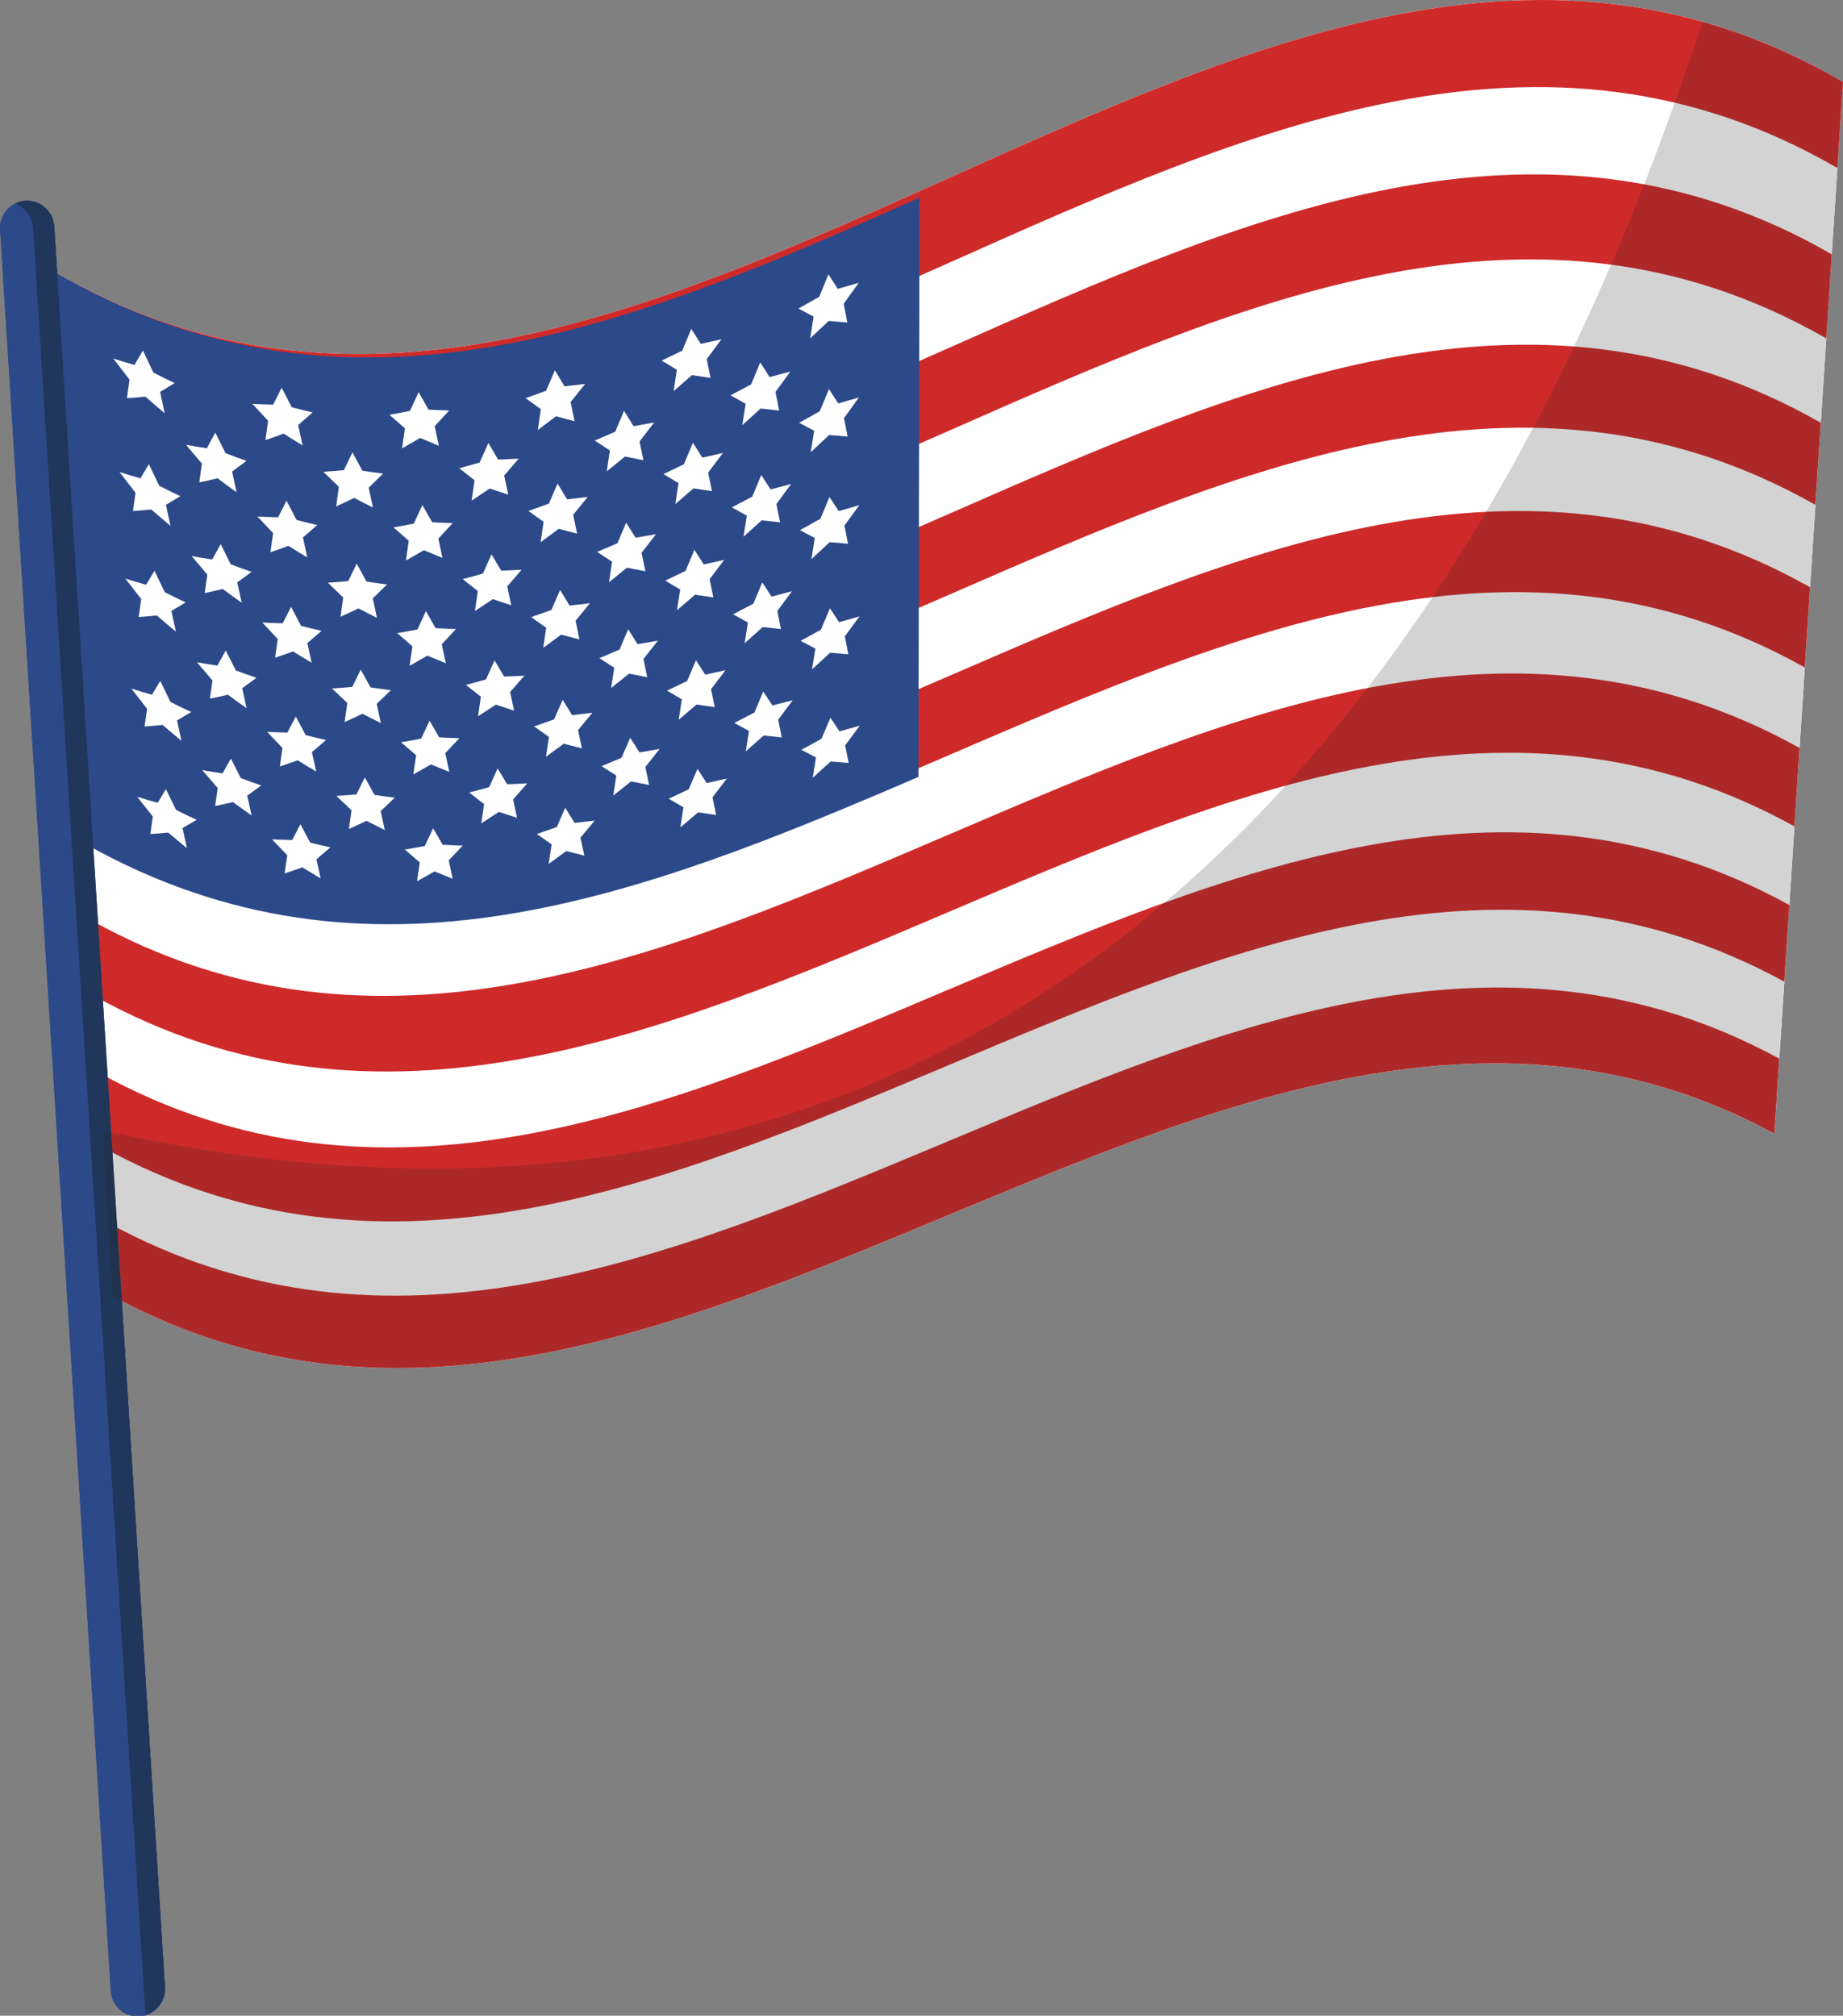 <svg xmlns="http://www.w3.org/2000/svg" width="238.188" height="260.538" viewBox="0 0 238.188 260.538">
  <rect x="0" y="0" width="238.188" height="260.538" fill="#808080" stroke="none"/>
  <g id="Grupo_11787" data-name="Grupo 11787" transform="translate(-1005.404 -1510.137)">
    <g id="Grupo_11764" data-name="Grupo 11764" transform="translate(1005.404 1510.137)">
      <g id="Grupo_11762" data-name="Grupo 11762" transform="translate(6.809)">
        <g id="Grupo_11750" data-name="Grupo 11750">
          <path id="Trazado_15197" data-name="Trazado 15197" d="M1244.345,1520.725c-76.552-44.708-154.029,69.481-231.38,24.444l7.749,132.5c71.781,38.923,143.667-59.441,214.761-21.007Z" transform="translate(-1012.965 -1510.137)" fill="#fff"/>
          <g id="Grupo_11749" data-name="Grupo 11749">
            <path id="Trazado_15198" data-name="Trazado 15198" d="M1244.345,1520.725c-76.552-44.708-154.029,69.481-231.38,24.444l.634,10.837c76.895,44.521,153.914-68.328,230.02-24.152Z" transform="translate(-1012.965 -1510.137)" fill="#cf2a2a"/>
            <g id="Grupo_11743" data-name="Grupo 11743" transform="translate(1.27 22.542)">
              <path id="Trazado_15199" data-name="Trazado 15199" d="M1243.031,1545.5c-75.657-43.647-152.218,67.868-228.656,23.862l.619,10.586c75.993,43.507,152.107-66.714,227.328-23.582Z" transform="translate(-1014.375 -1535.169)" fill="#cf2a2a"/>
            </g>
            <g id="Grupo_11744" data-name="Grupo 11744" transform="translate(2.51 44.552)">
              <path id="Trazado_15200" data-name="Trazado 15200" d="M1241.748,1569.7c-74.785-42.622-150.45,66.311-226,23.3l.6,10.344c75.112,42.527,150.34-65.158,224.7-23.031Z" transform="translate(-1015.752 -1559.61)" fill="#cf2a2a"/>
            </g>
            <g id="Grupo_11745" data-name="Grupo 11745" transform="translate(3.721 66.05)">
              <path id="Trazado_15201" data-name="Trazado 15201" d="M1240.494,1593.335c-73.93-41.633-148.722,64.807-223.4,22.761l.592,10.109c74.25,41.581,148.614-63.654,222.129-22.5Z" transform="translate(-1017.097 -1583.483)" fill="#cf2a2a"/>
            </g>
            <g id="Grupo_11746" data-name="Grupo 11746" transform="translate(4.905 87.053)">
              <path id="Trazado_15202" data-name="Trazado 15202" d="M1239.269,1616.43c-73.1-40.678-147.033,63.354-220.857,22.238l.578,9.883c73.409,40.666,146.928-62.2,219.617-21.985Z" transform="translate(-1018.412 -1606.807)" fill="#cf2a2a"/>
            </g>
            <g id="Grupo_11747" data-name="Grupo 11747" transform="translate(6.063 107.579)">
              <path id="Trazado_15203" data-name="Trazado 15203" d="M1238.073,1639c-72.281-39.755-145.382,61.949-218.375,21.732l.566,9.664c72.586,39.781,145.279-60.8,217.161-21.488Z" transform="translate(-1019.698 -1629.599)" fill="#cf2a2a"/>
            </g>
            <g id="Grupo_11748" data-name="Grupo 11748" transform="translate(7.196 127.642)">
              <path id="Trazado_15204" data-name="Trazado 15204" d="M1236.9,1661.07c-71.484-38.865-143.768,60.589-215.946,21.244l.552,9.452c71.782,38.923,143.667-59.441,214.762-21.007Z" transform="translate(-1020.956 -1651.879)" fill="#cf2a2a"/>
            </g>
          </g>
        </g>
        <path id="Trazado_15205" data-name="Trazado 15205" d="M1124.991,1538.5c-37.227,16.672-73.841,31.72-112.026,9.487q2.226,38.075,4.334,74.122c36.629,20.509,71.809,6.633,107.555-8.728Q1124.92,1576.959,1124.991,1538.5Z" transform="translate(-1012.965 -1512.959)" fill="#2c4a8a"/>
        <g id="Grupo_11761" data-name="Grupo 11761" transform="translate(7.835 35.456)">
          <g id="Grupo_11755" data-name="Grupo 11755">
            <g id="Grupo_11751" data-name="Grupo 11751">
              <path id="Trazado_15206" data-name="Trazado 15206" d="M1025.493,1560.446q.674,1.432,1.348,2.849,1.375.712,2.748,1.364-.94.584-1.879,1.138.3,1.383.6,2.762-1.25-1.052-2.5-2.151-1.19.124-2.382.2.163-1.2.329-2.394-1.042-1.348-2.087-2.729,1.366.446,2.727.829Q1024.943,1561.387,1025.493,1560.446Z" transform="translate(-1021.665 -1550.598)" fill="#fff"/>
              <path id="Trazado_15207" data-name="Trazado 15207" d="M1045.41,1565.793q.652,1.266,1.3,2.521,1.352.359,2.7.671-.932.827-1.866,1.628.284,1.318.566,2.631-1.224-.74-2.45-1.52-1.175.439-2.35.838.173-1.25.346-2.5-1.014-1.079-2.031-2.187,1.34.074,2.678.1Q1044.859,1566.888,1045.41,1565.793Z" transform="translate(-1023.651 -1551.13)" fill="#fff"/>
              <path id="Trazado_15208" data-name="Trazado 15208" d="M1065.067,1566.415q.635,1.136,1.271,2.264,1.339.076,2.676.114-.935,1.025-1.869,2.029.269,1.27.538,2.536-1.209-.493-2.419-1.016-1.17.694-2.34,1.357.182-1.3.366-2.6-1-.864-1.994-1.752,1.329-.228,2.656-.5Q1064.508,1567.638,1065.067,1566.415Z" transform="translate(-1025.607 -1551.192)" fill="#fff"/>
              <path id="Trazado_15209" data-name="Trazado 15209" d="M1084.619,1563.285q.624,1.04,1.247,2.074,1.336-.142,2.671-.312-.943,1.179-1.886,2.343l.513,2.472q-1.2-.3-2.4-.63-1.174.894-2.346,1.765.193-1.341.389-2.685-.985-.7-1.971-1.421,1.326-.465,2.652-.96Q1084.051,1564.611,1084.619,1563.285Z" transform="translate(-1027.551 -1550.88)" fill="#fff"/>
              <path id="Trazado_15210" data-name="Trazado 15210" d="M1104.191,1557.34q.616.977,1.229,1.947,1.339-.3,2.678-.611-.957,1.291-1.91,2.57.244,1.22.489,2.436-1.2-.173-2.4-.36-1.183,1.04-2.366,2.064.208-1.376.416-2.757-.979-.586-1.96-1.183,1.332-.64,2.664-1.3Q1103.611,1558.745,1104.191,1557.34Z" transform="translate(-1029.494 -1550.289)" fill="#fff"/>
              <path id="Trazado_15211" data-name="Trazado 15211" d="M1123.869,1549.51q.606.942,1.214,1.88,1.347-.386,2.7-.783-.972,1.358-1.943,2.709.235,1.214.468,2.426-1.2-.1-2.407-.206-1.2,1.132-2.394,2.253l.443-2.812q-.977-.519-1.954-1.043,1.343-.751,2.685-1.515Q1123.272,1550.968,1123.869,1549.51Z" transform="translate(-1031.446 -1549.51)" fill="#fff"/>
            </g>
            <g id="Grupo_11752" data-name="Grupo 11752" transform="translate(0.801 14.839)">
              <path id="Trazado_15212" data-name="Trazado 15212" d="M1026.352,1576.748q.67,1.41,1.336,2.805,1.366.7,2.726,1.342-.932.576-1.864,1.121.3,1.36.593,2.717-1.24-1.035-2.483-2.117-1.181.123-2.363.2.164-1.175.327-2.355-1.032-1.327-2.069-2.686,1.355.438,2.705.816Q1025.8,1577.675,1026.352,1576.748Z" transform="translate(-1022.554 -1567.058)" fill="#fff"/>
              <path id="Trazado_15213" data-name="Trazado 15213" d="M1046.11,1582.011q.647,1.247,1.292,2.482,1.341.353,2.68.659-.927.814-1.852,1.6.281,1.3.561,2.59-1.214-.729-2.43-1.5-1.166.431-2.331.824.171-1.231.344-2.463-1.006-1.063-2.014-2.152,1.329.073,2.657.1Q1045.563,1583.088,1046.11,1582.011Z" transform="translate(-1024.524 -1567.582)" fill="#fff"/>
              <path id="Trazado_15214" data-name="Trazado 15214" d="M1065.609,1582.623q.631,1.12,1.26,2.23,1.329.074,2.656.112-.928,1.009-1.855,2,.267,1.25.533,2.5-1.2-.485-2.4-1-1.16.682-2.322,1.334.182-1.278.364-2.559-.987-.852-1.977-1.725,1.318-.224,2.635-.487Q1065.056,1583.827,1065.609,1582.623Z" transform="translate(-1026.465 -1567.643)" fill="#fff"/>
              <path id="Trazado_15215" data-name="Trazado 15215" d="M1085.007,1579.544q.62,1.024,1.236,2.042,1.325-.14,2.65-.308-.936,1.162-1.87,2.306.254,1.217.508,2.432-1.193-.3-2.385-.62-1.165.881-2.329,1.736.195-1.319.387-2.643-.977-.69-1.955-1.4,1.316-.458,2.631-.945Q1084.443,1580.849,1085.007,1579.544Z" transform="translate(-1028.393 -1567.337)" fill="#fff"/>
              <path id="Trazado_15216" data-name="Trazado 15216" d="M1104.425,1573.694q.609.96,1.219,1.916,1.329-.293,2.657-.6-.948,1.27-1.9,2.53.243,1.2.485,2.4-1.191-.17-2.383-.355-1.174,1.024-2.347,2.031.207-1.355.412-2.713-.971-.578-1.943-1.165,1.321-.63,2.642-1.28Q1103.849,1575.077,1104.425,1573.694Z" transform="translate(-1030.321 -1566.755)" fill="#fff"/>
              <path id="Trazado_15217" data-name="Trazado 15217" d="M1123.946,1565.988q.6.927,1.2,1.851,1.336-.382,2.673-.771-.965,1.336-1.927,2.665.232,1.2.464,2.387-1.194-.1-2.388-.2-1.187,1.113-2.374,2.217.219-1.382.439-2.767-.968-.511-1.938-1.027,1.33-.74,2.663-1.49Q1123.354,1567.423,1123.946,1565.988Z" transform="translate(-1032.257 -1565.988)" fill="#fff"/>
            </g>
            <g id="Grupo_11753" data-name="Grupo 11753" transform="translate(9.401 11.392)">
              <path id="Trazado_15218" data-name="Trazado 15218" d="M1035.888,1572.237q.661,1.333,1.318,2.654,1.356.521,2.711.991-.932.705-1.863,1.383.29,1.337.579,2.67-1.23-.881-2.464-1.8-1.175.286-2.353.529.168-1.212.336-2.429-1.023-1.2-2.048-2.424,1.345.249,2.688.443Q1035.341,1573.25,1035.888,1572.237Z" transform="translate(-1032.104 -1563.162)" fill="#fff"/>
              <path id="Trazado_15219" data-name="Trazado 15219" d="M1055.571,1575.076q.64,1.187,1.28,2.364,1.339.208,2.676.373-.929.924-1.858,1.824.274,1.282.548,2.558-1.21-.6-2.422-1.242-1.166.569-2.332,1.1l.354-2.531q-1-.959-2-1.942,1.328-.084,2.653-.213Q1055.018,1576.228,1055.571,1575.076Z" transform="translate(-1034.065 -1563.445)" fill="#fff"/>
              <path id="Trazado_15220" data-name="Trazado 15220" d="M1075.077,1573.717q.627,1.077,1.253,2.143,1.33-.041,2.661-.114-.935,1.1-1.869,2.178.262,1.241.522,2.479-1.2-.386-2.4-.8-1.166.8-2.332,1.562.188-1.31.376-2.623-.986-.771-1.973-1.562,1.321-.351,2.641-.738Q1074.516,1574.984,1075.077,1573.717Z" transform="translate(-1036.005 -1563.31)" fill="#fff"/>
              <path id="Trazado_15221" data-name="Trazado 15221" d="M1094.546,1569.1q.616,1,1.232,1.986,1.33-.226,2.662-.474-.945,1.23-1.889,2.448.25,1.216.5,2.43-1.2-.23-2.392-.476-1.174.966-2.345,1.912.2-1.349.4-2.7-.977-.634-1.956-1.281,1.322-.555,2.646-1.136Z" transform="translate(-1037.939 -1562.851)" fill="#fff"/>
              <path id="Trazado_15222" data-name="Trazado 15222" d="M1114.081,1562.16q.608.947,1.217,1.89,1.336-.347,2.675-.708-.96,1.32-1.918,2.629.238,1.205.476,2.407-1.2-.128-2.395-.266-1.185,1.083-2.368,2.154.213-1.38.428-2.764-.974-.543-1.948-1.093,1.331-.7,2.662-1.411Q1113.494,1563.582,1114.081,1562.16Z" transform="translate(-1039.877 -1562.16)" fill="#fff"/>
            </g>
            <g id="Grupo_11754" data-name="Grupo 11754" transform="translate(10.117 25.943)">
              <path id="Trazado_15223" data-name="Trazado 15223" d="M1036.654,1588.237q.655,1.311,1.308,2.612,1.345.513,2.688.975-.924.694-1.849,1.363.288,1.316.574,2.628-1.22-.867-2.443-1.776-1.167.281-2.335.521.166-1.193.334-2.391-1.014-1.178-2.031-2.386,1.334.246,2.666.437Q1036.111,1589.233,1036.654,1588.237Z" transform="translate(-1032.9 -1579.306)" fill="#fff"/>
              <path id="Trazado_15224" data-name="Trazado 15224" d="M1056.182,1591.031q.635,1.17,1.269,2.328,1.329.2,2.655.367-.923.909-1.844,1.8.272,1.262.543,2.519-1.2-.594-2.4-1.223-1.158.559-2.315,1.083.177-1.244.353-2.492-.992-.943-1.986-1.911,1.317-.082,2.632-.209Q1055.633,1592.166,1056.182,1591.031Z" transform="translate(-1034.845 -1579.583)" fill="#fff"/>
              <path id="Trazado_15225" data-name="Trazado 15225" d="M1075.535,1589.7q.621,1.059,1.243,2.11,1.32-.04,2.64-.113-.927,1.082-1.853,2.144.258,1.222.517,2.441-1.19-.381-2.38-.789-1.158.782-2.313,1.536.186-1.29.374-2.582-.978-.759-1.957-1.537,1.31-.346,2.62-.726Q1074.979,1590.942,1075.535,1589.7Z" transform="translate(-1036.77 -1579.451)" fill="#fff"/>
              <path id="Trazado_15226" data-name="Trazado 15226" d="M1094.852,1585.155q.612.981,1.222,1.955,1.321-.223,2.642-.467-.939,1.212-1.875,2.409l.494,2.392q-1.186-.226-2.374-.469-1.163.951-2.326,1.882.2-1.328.4-2.658-.97-.624-1.941-1.261,1.313-.546,2.625-1.118Q1094.284,1586.492,1094.852,1585.155Z" transform="translate(-1038.689 -1578.999)" fill="#fff"/>
              <path id="Trazado_15227" data-name="Trazado 15227" d="M1114.234,1578.319q.6.933,1.207,1.861,1.326-.341,2.654-.7-.952,1.3-1.9,2.587.238,1.186.473,2.369-1.187-.125-2.375-.261-1.176,1.066-2.35,2.12l.424-2.72q-.966-.534-1.932-1.076,1.321-.686,2.641-1.389Q1113.652,1579.72,1114.234,1578.319Z" transform="translate(-1040.612 -1578.319)" fill="#fff"/>
            </g>
          </g>
          <g id="Grupo_11756" data-name="Grupo 11756" transform="translate(1.553 28.783)">
            <path id="Trazado_15228" data-name="Trazado 15228" d="M1027.159,1592.067q.665,1.388,1.326,2.763,1.355.689,2.705,1.321-.925.567-1.851,1.1.294,1.34.587,2.677-1.229-1.02-2.463-2.086-1.171.12-2.346.195.164-1.158.326-2.32-1.024-1.306-2.053-2.647,1.344.432,2.684.8Q1026.616,1592.98,1027.159,1592.067Z" transform="translate(-1023.389 -1582.526)" fill="#fff"/>
            <path id="Trazado_15229" data-name="Trazado 15229" d="M1046.767,1597.251q.642,1.228,1.281,2.445,1.332.347,2.659.649-.918.8-1.838,1.58.278,1.278.556,2.551-1.2-.719-2.412-1.474-1.156.426-2.313.812.17-1.212.341-2.426-1-1.047-2-2.121,1.32.071,2.638.1Q1046.223,1598.313,1046.767,1597.251Z" transform="translate(-1025.344 -1583.042)" fill="#fff"/>
            <path id="Trazado_15230" data-name="Trazado 15230" d="M1066.119,1597.855q.627,1.1,1.251,2.2,1.319.074,2.635.111-.92.994-1.841,1.968.265,1.231.528,2.459-1.19-.478-2.381-.984-1.152.673-2.3,1.315.181-1.259.362-2.521-.981-.84-1.962-1.7,1.308-.22,2.615-.479Q1065.569,1599.041,1066.119,1597.855Z" transform="translate(-1027.27 -1583.102)" fill="#fff"/>
            <path id="Trazado_15231" data-name="Trazado 15231" d="M1085.373,1594.822q.613,1.009,1.226,2.011,1.314-.138,2.63-.3-.929,1.143-1.858,2.271.253,1.2.5,2.4-1.183-.294-2.367-.611-1.155.867-2.311,1.711.192-1.3.385-2.6-.969-.68-1.94-1.377,1.3-.451,2.612-.93Z" transform="translate(-1029.184 -1582.8)" fill="#fff"/>
            <path id="Trazado_15232" data-name="Trazado 15232" d="M1104.644,1589.061q.605.946,1.21,1.887,1.318-.288,2.637-.593-.942,1.251-1.881,2.492l.481,2.361q-1.182-.169-2.365-.349-1.165,1.008-2.329,2,.2-1.334.41-2.673-.965-.569-1.929-1.149,1.31-.619,2.622-1.26Q1104.072,1590.423,1104.644,1589.061Z" transform="translate(-1031.097 -1582.227)" fill="#fff"/>
            <path id="Trazado_15233" data-name="Trazado 15233" d="M1124.018,1581.472l1.2,1.823q1.325-.375,2.653-.759l-1.913,2.626q.231,1.176.46,2.351-1.185-.1-2.37-.2-1.179,1.1-2.356,2.184.218-1.362.437-2.725-.962-.5-1.924-1.012,1.321-.728,2.644-1.468Z" transform="translate(-1033.019 -1581.472)" fill="#fff"/>
          </g>
          <g id="Grupo_11757" data-name="Grupo 11757" transform="translate(2.329 43.167)">
            <path id="Trazado_15234" data-name="Trazado 15234" d="M1027.992,1607.872q.658,1.367,1.314,2.72,1.343.678,2.684,1.3-.919.558-1.837,1.087.291,1.32.581,2.636-1.218-1-2.442-2.053-1.163.119-2.328.192.162-1.14.324-2.284-1.016-1.286-2.036-2.605,1.335.426,2.664.792Q1027.452,1608.771,1027.992,1607.872Z" transform="translate(-1024.251 -1598.482)" fill="#fff"/>
            <path id="Trazado_15235" data-name="Trazado 15235" d="M1047.444,1612.977q.636,1.207,1.271,2.405,1.32.343,2.638.64-.913.789-1.825,1.554.276,1.258.551,2.512-1.2-.707-2.393-1.451-1.148.419-2.3.8.169-1.192.339-2.388-.989-1.031-1.982-2.087,1.31.071,2.617.094Q1046.9,1614.021,1047.444,1612.977Z" transform="translate(-1026.19 -1598.99)" fill="#fff"/>
            <path id="Trazado_15236" data-name="Trazado 15236" d="M1066.646,1613.571q.62,1.086,1.239,2.161,1.309.073,2.615.109-.913.978-1.827,1.937.262,1.212.523,2.421-1.179-.47-2.362-.969-1.144.662-2.287,1.294.18-1.24.36-2.482-.972-.827-1.947-1.673,1.3-.218,2.6-.473Q1066.1,1614.739,1066.646,1613.571Z" transform="translate(-1028.102 -1599.049)" fill="#fff"/>
            <path id="Trazado_15237" data-name="Trazado 15237" d="M1085.749,1610.586q.609.993,1.217,1.979,1.3-.135,2.61-.3-.921,1.126-1.842,2.236.25,1.181.5,2.359-1.174-.29-2.348-.6-1.148.854-2.294,1.684.19-1.279.382-2.563-.962-.67-1.925-1.356,1.3-.443,2.591-.916Q1085.194,1611.851,1085.749,1610.586Z" transform="translate(-1030 -1598.752)" fill="#fff"/>
            <path id="Trazado_15238" data-name="Trazado 15238" d="M1104.871,1604.915q.6.931,1.2,1.858,1.309-.284,2.617-.584-.935,1.232-1.867,2.453.238,1.163.477,2.324-1.174-.165-2.346-.343-1.158.993-2.312,1.969.2-1.314.407-2.631-.956-.559-1.915-1.13,1.3-.61,2.6-1.241Q1104.3,1606.256,1104.871,1604.915Z" transform="translate(-1031.899 -1598.188)" fill="#fff"/>
            <path id="Trazado_15239" data-name="Trazado 15239" d="M1124.094,1597.445l1.186,1.794q1.316-.369,2.632-.747-.95,1.3-1.9,2.584l.457,2.314q-1.175-.094-2.351-.2-1.17,1.078-2.339,2.149.218-1.34.434-2.683-.955-.5-1.909-1,1.312-.717,2.623-1.444Z" transform="translate(-1033.806 -1597.445)" fill="#fff"/>
          </g>
          <g id="Grupo_11758" data-name="Grupo 11758" transform="translate(10.801 39.824)">
            <path id="Trazado_15240" data-name="Trazado 15240" d="M1037.385,1603.5q.65,1.294,1.3,2.574,1.334.507,2.667.962-.917.684-1.834,1.341.284,1.3.567,2.589-1.21-.854-2.424-1.75-1.158.277-2.317.513.165-1.175.331-2.355-1.005-1.16-2.014-2.351,1.324.242,2.646.431Q1036.845,1604.48,1037.385,1603.5Z" transform="translate(-1033.659 -1594.704)" fill="#fff"/>
            <path id="Trazado_15241" data-name="Trazado 15241" d="M1056.765,1606.252q.63,1.151,1.259,2.293,1.318.2,2.634.362-.916.894-1.831,1.769l.539,2.481q-1.191-.586-2.385-1.2-1.148.551-2.3,1.068.174-1.226.35-2.455-.985-.929-1.97-1.883,1.308-.081,2.612-.205Q1056.221,1607.369,1056.765,1606.252Z" transform="translate(-1035.589 -1594.978)" fill="#fff"/>
            <path id="Trazado_15242" data-name="Trazado 15242" d="M1075.973,1604.936q.616,1.043,1.232,2.078,1.31-.041,2.62-.111-.921,1.065-1.841,2.112.257,1.205.513,2.405-1.18-.377-2.363-.778-1.148.771-2.3,1.514.185-1.27.372-2.543-.97-.748-1.943-1.515,1.3-.34,2.6-.714Q1075.42,1606.165,1075.973,1604.936Z" transform="translate(-1037.5 -1594.848)" fill="#fff"/>
            <path id="Trazado_15243" data-name="Trazado 15243" d="M1095.144,1600.465l1.213,1.925q1.31-.219,2.621-.459-.931,1.193-1.86,2.373.244,1.179.49,2.356-1.176-.221-2.355-.462-1.156.936-2.31,1.853.2-1.308.4-2.619-.963-.613-1.926-1.241,1.3-.539,2.605-1.1Q1094.582,1601.781,1095.144,1600.465Z" transform="translate(-1039.404 -1594.403)" fill="#fff"/>
            <path id="Trazado_15244" data-name="Trazado 15244" d="M1114.381,1593.733q.6.918,1.2,1.833,1.317-.336,2.634-.686-.946,1.279-1.889,2.548.235,1.168.469,2.334-1.178-.123-2.358-.258-1.167,1.05-2.332,2.088l.421-2.679q-.959-.527-1.918-1.061,1.31-.675,2.621-1.367Q1113.8,1595.112,1114.381,1593.733Z" transform="translate(-1041.313 -1593.733)" fill="#fff"/>
          </g>
          <g id="Grupo_11759" data-name="Grupo 11759" transform="translate(11.495 53.932)">
            <path id="Trazado_15245" data-name="Trazado 15245" d="M1038.129,1619.013q.644,1.274,1.285,2.534,1.325.5,2.648.946-.911.673-1.822,1.321.282,1.277.563,2.549-1.2-.842-2.405-1.723-1.148.273-2.3.505.166-1.158.33-2.319-1-1.143-2-2.314,1.314.238,2.626.423Q1037.592,1619.979,1038.129,1619.013Z" transform="translate(-1034.43 -1610.356)" fill="#fff"/>
            <path id="Trazado_15246" data-name="Trazado 15246" d="M1057.357,1621.724q.625,1.135,1.249,2.259,1.308.2,2.614.356-.909.882-1.818,1.742.268,1.224.534,2.443-1.182-.577-2.366-1.187-1.14.543-2.28,1.052.174-1.208.349-2.417-.977-.916-1.954-1.854,1.3-.08,2.593-.2Q1056.817,1622.824,1057.357,1621.724Z" transform="translate(-1036.345 -1610.626)" fill="#fff"/>
            <path id="Trazado_15247" data-name="Trazado 15247" d="M1076.417,1620.429q.612,1.028,1.223,2.047,1.3-.039,2.6-.109-.914,1.048-1.827,2.08.255,1.185.509,2.368-1.171-.372-2.344-.766-1.14.758-2.279,1.49.185-1.25.369-2.5-.962-.737-1.926-1.492,1.29-.335,2.581-.7Q1075.869,1621.639,1076.417,1620.429Z" transform="translate(-1038.241 -1610.497)" fill="#fff"/>
            <path id="Trazado_15248" data-name="Trazado 15248" d="M1095.442,1616.027q.6.951,1.2,1.9,1.3-.215,2.6-.452-.924,1.174-1.847,2.336.243,1.162.486,2.32-1.168-.219-2.337-.456-1.147.922-2.292,1.825.2-1.287.393-2.578-.954-.6-1.91-1.223,1.293-.53,2.585-1.083Q1094.882,1617.324,1095.442,1616.027Z" transform="translate(-1040.131 -1610.059)" fill="#fff"/>
            <path id="Trazado_15249" data-name="Trazado 15249" d="M1114.53,1609.4q.593.9,1.188,1.8,1.3-.333,2.612-.676-.937,1.259-1.874,2.509.232,1.151.466,2.3-1.17-.122-2.34-.254-1.158,1.035-2.315,2.056.209-1.317.419-2.638-.951-.517-1.9-1.043,1.3-.666,2.6-1.346Z" transform="translate(-1042.025 -1609.4)" fill="#fff"/>
          </g>
          <g id="Grupo_11760" data-name="Grupo 11760" transform="translate(3.092 57.31)">
            <path id="Trazado_15250" data-name="Trazado 15250" d="M1028.811,1623.414q.653,1.345,1.3,2.677,1.333.669,2.662,1.281-.911.55-1.823,1.07.288,1.3.576,2.6-1.209-.989-2.423-2.022-1.154.118-2.309.189.161-1.122.322-2.249-1.008-1.267-2.019-2.565,1.322.417,2.642.779Q1028.276,1624.3,1028.811,1623.414Z" transform="translate(-1025.099 -1614.172)" fill="#fff"/>
            <path id="Trazado_15251" data-name="Trazado 15251" d="M1048.111,1628.44q.631,1.19,1.26,2.369,1.31.338,2.618.629-.905.778-1.811,1.531.273,1.239.546,2.474-1.186-.7-2.374-1.429-1.139.412-2.279.786.169-1.174.339-2.351-.982-1.014-1.967-2.056,1.3.07,2.6.094Q1047.574,1629.468,1048.111,1628.44Z" transform="translate(-1027.023 -1614.672)" fill="#fff"/>
            <path id="Trazado_15252" data-name="Trazado 15252" d="M1067.163,1629.026q.616,1.068,1.23,2.128,1.3.072,2.594.107-.906.963-1.814,1.907.259,1.193.519,2.384-1.171-.463-2.344-.954-1.135.651-2.269,1.274.178-1.22.358-2.444-.964-.813-1.931-1.648,1.287-.214,2.575-.465Q1066.621,1630.175,1067.163,1629.026Z" transform="translate(-1028.92 -1614.73)" fill="#fff"/>
            <path id="Trazado_15253" data-name="Trazado 15253" d="M1086.119,1626.087q.605.978,1.208,1.95,1.294-.134,2.589-.293-.915,1.108-1.829,2.2.249,1.163.5,2.323-1.165-.285-2.331-.593-1.137.842-2.276,1.659.19-1.26.38-2.524-.955-.659-1.91-1.335,1.286-.436,2.572-.9Q1085.568,1627.334,1086.119,1626.087Z" transform="translate(-1030.804 -1614.438)" fill="#fff"/>
            <path id="Trazado_15254" data-name="Trazado 15254" d="M1105.094,1620.5q.6.917,1.19,1.829,1.3-.278,2.6-.575-.928,1.213-1.853,2.415.236,1.146.474,2.288-1.165-.162-2.328-.339-1.148.978-2.294,1.939.2-1.293.4-2.59-.948-.551-1.9-1.113,1.291-.6,2.583-1.221Z" transform="translate(-1032.688 -1613.882)" fill="#fff"/>
            <path id="Trazado_15255" data-name="Trazado 15255" d="M1124.168,1613.151q.587.885,1.176,1.766,1.306-.363,2.612-.735-.943,1.275-1.883,2.544.226,1.14.453,2.279-1.167-.094-2.333-.193-1.162,1.063-2.32,2.116.215-1.32.429-2.642-.945-.488-1.894-.981,1.3-.705,2.6-1.421Q1123.59,1614.52,1124.168,1613.151Z" transform="translate(-1034.58 -1613.151)" fill="#fff"/>
          </g>
        </g>
      </g>
      <g id="Grupo_11763" data-name="Grupo 11763" transform="translate(0 25.955)">
        <path id="Trazado_15256" data-name="Trazado 15256" d="M1012.425,1542.437l14.293,227.381a3.508,3.508,0,1,1-7,.436l-14.3-227.567a3.475,3.475,0,0,1,1.942-3.354,3.1,3.1,0,0,1,.783-.274c.11-.025.221-.039.335-.054.076-.01.147-.031.224-.036.1-.006.2.011.3.013s.192-.023.294-.013a.255.255,0,0,1,.114.031,2.637,2.637,0,0,1,.665.164,2.182,2.182,0,0,1,.48.214,2.512,2.512,0,0,1,.468.307,4.888,4.888,0,0,1,.456.421,4.123,4.123,0,0,1,.853,1.686A3.8,3.8,0,0,1,1012.425,1542.437Z" transform="translate(-1005.404 -1538.96)" fill="#2c4a8a"/>
        <path id="Trazado_15257" data-name="Trazado 15257" d="M1012.629,1542.25l14.3,227.566a3.487,3.487,0,0,1-2.526,3.579l-14.516-230.975a3.49,3.49,0,0,0-2.322-3.09,3.285,3.285,0,0,1,1.342-.364,2.927,2.927,0,0,1,.712.031,2.637,2.637,0,0,1,.665.164,2.182,2.182,0,0,1,.48.214,2.512,2.512,0,0,1,.468.307,4.888,4.888,0,0,1,.456.421,3.1,3.1,0,0,1,.853,1.686A1.871,1.871,0,0,1,1012.629,1542.25Z" transform="translate(-1005.619 -1538.959)" fill="#20365a"/>
      </g>
    </g>
    <g id="Grupo_11786" data-name="Grupo 11786" transform="translate(1005.404 1510.137)">
      <g id="Grupo_11784" data-name="Grupo 11784" transform="translate(6.809)">
        <g id="Grupo_11772" data-name="Grupo 11772">
          <path id="Trazado_15258" data-name="Trazado 15258" d="M1244.345,1520.725c-76.552-44.708-154.029,69.481-231.38,24.444l7.749,132.5c71.781,38.923,143.667-59.441,214.761-21.007Z" transform="translate(-1012.965 -1510.137)" fill="#fff"/>
          <g id="Grupo_11771" data-name="Grupo 11771">
            <path id="Trazado_15259" data-name="Trazado 15259" d="M1244.345,1520.725c-76.552-44.708-154.029,69.481-231.38,24.444l.634,10.837c76.895,44.521,153.914-68.328,230.02-24.152Z" transform="translate(-1012.965 -1510.137)" fill="#cf2a2a"/>
            <g id="Grupo_11765" data-name="Grupo 11765" transform="translate(1.27 22.542)">
              <path id="Trazado_15260" data-name="Trazado 15260" d="M1243.031,1545.5c-75.657-43.647-152.218,67.868-228.656,23.862l.619,10.586c75.993,43.507,152.107-66.714,227.328-23.582Z" transform="translate(-1014.375 -1535.169)" fill="#cf2a2a"/>
            </g>
            <g id="Grupo_11766" data-name="Grupo 11766" transform="translate(2.51 44.552)">
              <path id="Trazado_15261" data-name="Trazado 15261" d="M1241.748,1569.7c-74.785-42.622-150.45,66.311-226,23.3l.6,10.344c75.112,42.527,150.34-65.158,224.7-23.031Z" transform="translate(-1015.752 -1559.61)" fill="#cf2a2a"/>
            </g>
            <g id="Grupo_11767" data-name="Grupo 11767" transform="translate(3.721 66.05)">
              <path id="Trazado_15262" data-name="Trazado 15262" d="M1240.494,1593.335c-73.93-41.633-148.722,64.807-223.4,22.761l.592,10.109c74.25,41.581,148.614-63.654,222.129-22.5Z" transform="translate(-1017.097 -1583.483)" fill="#cf2a2a"/>
            </g>
            <g id="Grupo_11768" data-name="Grupo 11768" transform="translate(4.905 87.053)">
              <path id="Trazado_15263" data-name="Trazado 15263" d="M1239.269,1616.43c-73.1-40.678-147.033,63.354-220.857,22.238l.578,9.883c73.409,40.666,146.928-62.2,219.617-21.985Z" transform="translate(-1018.412 -1606.807)" fill="#cf2a2a"/>
            </g>
            <g id="Grupo_11769" data-name="Grupo 11769" transform="translate(6.063 107.579)">
              <path id="Trazado_15264" data-name="Trazado 15264" d="M1238.073,1639c-72.281-39.755-145.382,61.949-218.375,21.732l.566,9.664c72.586,39.781,145.279-60.8,217.161-21.488Z" transform="translate(-1019.698 -1629.599)" fill="#cf2a2a"/>
            </g>
            <g id="Grupo_11770" data-name="Grupo 11770" transform="translate(7.196 127.642)">
              <path id="Trazado_15265" data-name="Trazado 15265" d="M1236.9,1661.07c-71.484-38.865-143.768,60.589-215.946,21.244l.552,9.452c71.782,38.923,143.667-59.441,214.762-21.007Z" transform="translate(-1020.956 -1651.879)" fill="#cf2a2a"/>
            </g>
          </g>
        </g>
        <path id="Trazado_15266" data-name="Trazado 15266" d="M1124.991,1538.5c-37.227,16.672-73.841,31.72-112.026,9.487q2.226,38.075,4.334,74.122c36.629,20.509,71.809,6.633,107.555-8.728Q1124.92,1576.959,1124.991,1538.5Z" transform="translate(-1012.965 -1512.959)" fill="#2c4a8a"/>
        <g id="Grupo_11783" data-name="Grupo 11783" transform="translate(7.835 35.456)">
          <g id="Grupo_11777" data-name="Grupo 11777">
            <g id="Grupo_11773" data-name="Grupo 11773">
              <path id="Trazado_15267" data-name="Trazado 15267" d="M1025.493,1560.446q.674,1.432,1.348,2.849,1.375.712,2.748,1.364-.94.584-1.879,1.138.3,1.383.6,2.762-1.25-1.052-2.5-2.151-1.19.124-2.382.2.163-1.2.329-2.394-1.042-1.348-2.087-2.729,1.366.446,2.727.829Q1024.943,1561.387,1025.493,1560.446Z" transform="translate(-1021.665 -1550.598)" fill="#fff"/>
              <path id="Trazado_15268" data-name="Trazado 15268" d="M1045.41,1565.793q.652,1.266,1.3,2.521,1.352.359,2.7.671-.932.827-1.866,1.628.284,1.318.566,2.631-1.224-.74-2.45-1.52-1.175.439-2.35.838.173-1.25.346-2.5-1.014-1.079-2.031-2.187,1.34.074,2.678.1Q1044.859,1566.888,1045.41,1565.793Z" transform="translate(-1023.651 -1551.13)" fill="#fff"/>
              <path id="Trazado_15269" data-name="Trazado 15269" d="M1065.067,1566.415q.635,1.136,1.271,2.264,1.339.076,2.676.114-.935,1.025-1.869,2.029.269,1.27.538,2.536-1.209-.493-2.419-1.016-1.17.694-2.34,1.357.182-1.3.366-2.6-1-.864-1.994-1.752,1.329-.228,2.656-.5Q1064.508,1567.638,1065.067,1566.415Z" transform="translate(-1025.607 -1551.192)" fill="#fff"/>
              <path id="Trazado_15270" data-name="Trazado 15270" d="M1084.619,1563.285q.624,1.04,1.247,2.074,1.336-.142,2.671-.312-.943,1.179-1.886,2.343l.513,2.472q-1.2-.3-2.4-.63-1.174.894-2.346,1.765.193-1.341.389-2.685-.985-.7-1.971-1.421,1.326-.465,2.652-.96Q1084.051,1564.611,1084.619,1563.285Z" transform="translate(-1027.551 -1550.88)" fill="#fff"/>
              <path id="Trazado_15271" data-name="Trazado 15271" d="M1104.191,1557.34q.616.977,1.229,1.947,1.339-.3,2.678-.611-.957,1.291-1.91,2.57.244,1.22.489,2.436-1.2-.173-2.4-.36-1.183,1.04-2.366,2.064.208-1.376.416-2.757-.979-.586-1.96-1.183,1.332-.64,2.664-1.3Q1103.611,1558.745,1104.191,1557.34Z" transform="translate(-1029.494 -1550.289)" fill="#fff"/>
              <path id="Trazado_15272" data-name="Trazado 15272" d="M1123.869,1549.51q.606.942,1.214,1.88,1.347-.386,2.7-.783-.972,1.358-1.943,2.709.235,1.214.468,2.426-1.2-.1-2.407-.206-1.2,1.132-2.394,2.253l.443-2.812q-.977-.519-1.954-1.043,1.343-.751,2.685-1.515Q1123.272,1550.968,1123.869,1549.51Z" transform="translate(-1031.446 -1549.51)" fill="#fff"/>
            </g>
            <g id="Grupo_11774" data-name="Grupo 11774" transform="translate(0.801 14.839)">
              <path id="Trazado_15273" data-name="Trazado 15273" d="M1026.352,1576.748q.67,1.41,1.336,2.805,1.366.7,2.726,1.342-.932.576-1.864,1.121.3,1.36.593,2.717-1.24-1.035-2.483-2.117-1.181.123-2.363.2.164-1.175.327-2.355-1.032-1.327-2.069-2.686,1.355.438,2.705.816Q1025.8,1577.675,1026.352,1576.748Z" transform="translate(-1022.554 -1567.058)" fill="#fff"/>
              <path id="Trazado_15274" data-name="Trazado 15274" d="M1046.11,1582.011q.647,1.247,1.292,2.482,1.341.353,2.68.659-.927.814-1.852,1.6.281,1.3.561,2.59-1.214-.729-2.43-1.5-1.166.431-2.331.824.171-1.231.344-2.463-1.006-1.063-2.014-2.152,1.329.073,2.657.1Q1045.563,1583.088,1046.11,1582.011Z" transform="translate(-1024.524 -1567.582)" fill="#fff"/>
              <path id="Trazado_15275" data-name="Trazado 15275" d="M1065.609,1582.623q.631,1.12,1.26,2.23,1.329.074,2.656.112-.928,1.009-1.855,2,.267,1.25.533,2.5-1.2-.485-2.4-1-1.16.682-2.322,1.334.182-1.278.364-2.559-.987-.852-1.977-1.725,1.318-.224,2.635-.487Q1065.056,1583.827,1065.609,1582.623Z" transform="translate(-1026.465 -1567.643)" fill="#fff"/>
              <path id="Trazado_15276" data-name="Trazado 15276" d="M1085.007,1579.544q.62,1.024,1.236,2.042,1.325-.14,2.65-.308-.936,1.162-1.87,2.306.254,1.217.508,2.432-1.193-.3-2.385-.62-1.165.881-2.329,1.736.195-1.319.387-2.643-.977-.69-1.955-1.4,1.316-.458,2.631-.945Q1084.443,1580.849,1085.007,1579.544Z" transform="translate(-1028.393 -1567.337)" fill="#fff"/>
              <path id="Trazado_15277" data-name="Trazado 15277" d="M1104.425,1573.694q.609.96,1.219,1.916,1.329-.293,2.657-.6-.948,1.27-1.9,2.53.243,1.2.485,2.4-1.191-.17-2.383-.355-1.174,1.024-2.347,2.031.207-1.355.412-2.713-.971-.578-1.943-1.165,1.321-.63,2.642-1.28Q1103.849,1575.077,1104.425,1573.694Z" transform="translate(-1030.321 -1566.755)" fill="#fff"/>
              <path id="Trazado_15278" data-name="Trazado 15278" d="M1123.946,1565.988q.6.927,1.2,1.851,1.336-.382,2.673-.771-.965,1.336-1.927,2.665.232,1.2.464,2.387-1.194-.1-2.388-.2-1.187,1.113-2.374,2.217.219-1.382.439-2.767-.968-.511-1.938-1.027,1.33-.74,2.663-1.49Q1123.354,1567.423,1123.946,1565.988Z" transform="translate(-1032.257 -1565.988)" fill="#fff"/>
            </g>
            <g id="Grupo_11775" data-name="Grupo 11775" transform="translate(9.401 11.392)">
              <path id="Trazado_15279" data-name="Trazado 15279" d="M1035.888,1572.237q.661,1.333,1.318,2.654,1.356.521,2.711.991-.932.705-1.863,1.383.29,1.337.579,2.67-1.23-.881-2.464-1.8-1.175.286-2.353.529.168-1.212.336-2.429-1.023-1.2-2.048-2.424,1.345.249,2.688.443Q1035.341,1573.25,1035.888,1572.237Z" transform="translate(-1032.104 -1563.162)" fill="#fff"/>
              <path id="Trazado_15280" data-name="Trazado 15280" d="M1055.571,1575.076q.64,1.187,1.28,2.364,1.339.208,2.676.373-.929.924-1.858,1.824.274,1.282.548,2.558-1.21-.6-2.422-1.242-1.166.569-2.332,1.1l.354-2.531q-1-.959-2-1.942,1.328-.084,2.653-.213Q1055.018,1576.228,1055.571,1575.076Z" transform="translate(-1034.065 -1563.445)" fill="#fff"/>
              <path id="Trazado_15281" data-name="Trazado 15281" d="M1075.077,1573.717q.627,1.077,1.253,2.143,1.33-.041,2.661-.114-.935,1.1-1.869,2.178.262,1.241.522,2.479-1.2-.386-2.4-.8-1.166.8-2.332,1.562.188-1.31.376-2.623-.986-.771-1.973-1.562,1.321-.351,2.641-.738Q1074.516,1574.984,1075.077,1573.717Z" transform="translate(-1036.005 -1563.31)" fill="#fff"/>
              <path id="Trazado_15282" data-name="Trazado 15282" d="M1094.546,1569.1q.616,1,1.232,1.986,1.33-.226,2.662-.474-.945,1.23-1.889,2.448.25,1.216.5,2.43-1.2-.23-2.392-.476-1.174.966-2.345,1.912.2-1.349.4-2.7-.977-.634-1.956-1.281,1.322-.555,2.646-1.136Z" transform="translate(-1037.939 -1562.851)" fill="#fff"/>
              <path id="Trazado_15283" data-name="Trazado 15283" d="M1114.081,1562.16q.608.947,1.217,1.89,1.336-.347,2.675-.708-.96,1.32-1.918,2.629.238,1.205.476,2.407-1.2-.128-2.395-.266-1.185,1.083-2.368,2.154.213-1.38.428-2.764-.974-.543-1.948-1.093,1.331-.7,2.662-1.411Q1113.494,1563.582,1114.081,1562.16Z" transform="translate(-1039.877 -1562.16)" fill="#fff"/>
            </g>
            <g id="Grupo_11776" data-name="Grupo 11776" transform="translate(10.117 25.943)">
              <path id="Trazado_15284" data-name="Trazado 15284" d="M1036.654,1588.237q.655,1.311,1.308,2.612,1.345.513,2.688.975-.924.694-1.849,1.363.288,1.316.574,2.628-1.22-.867-2.443-1.776-1.167.281-2.335.521.166-1.193.334-2.391-1.014-1.178-2.031-2.386,1.334.246,2.666.437Q1036.111,1589.233,1036.654,1588.237Z" transform="translate(-1032.9 -1579.306)" fill="#fff"/>
              <path id="Trazado_15285" data-name="Trazado 15285" d="M1056.182,1591.031q.635,1.17,1.269,2.328,1.329.2,2.655.367-.923.909-1.844,1.8.272,1.262.543,2.519-1.2-.594-2.4-1.223-1.158.559-2.315,1.083.177-1.244.353-2.492-.992-.943-1.986-1.911,1.317-.082,2.632-.209Q1055.633,1592.166,1056.182,1591.031Z" transform="translate(-1034.845 -1579.583)" fill="#fff"/>
              <path id="Trazado_15286" data-name="Trazado 15286" d="M1075.535,1589.7q.621,1.059,1.243,2.11,1.32-.04,2.64-.113-.927,1.082-1.853,2.144.258,1.222.517,2.441-1.19-.381-2.38-.789-1.158.782-2.313,1.536.186-1.29.374-2.582-.978-.759-1.957-1.537,1.31-.346,2.62-.726Q1074.979,1590.942,1075.535,1589.7Z" transform="translate(-1036.77 -1579.451)" fill="#fff"/>
              <path id="Trazado_15287" data-name="Trazado 15287" d="M1094.852,1585.155q.612.981,1.222,1.955,1.321-.223,2.642-.467-.939,1.212-1.875,2.409l.494,2.392q-1.186-.226-2.374-.469-1.163.951-2.326,1.882.2-1.328.4-2.658-.97-.624-1.941-1.261,1.313-.546,2.625-1.118Q1094.284,1586.492,1094.852,1585.155Z" transform="translate(-1038.689 -1578.999)" fill="#fff"/>
              <path id="Trazado_15288" data-name="Trazado 15288" d="M1114.234,1578.319q.6.933,1.207,1.861,1.326-.341,2.654-.7-.952,1.3-1.9,2.587.238,1.186.473,2.369-1.187-.125-2.375-.261-1.176,1.066-2.35,2.12l.424-2.72q-.966-.534-1.932-1.076,1.321-.686,2.641-1.389Q1113.652,1579.72,1114.234,1578.319Z" transform="translate(-1040.612 -1578.319)" fill="#fff"/>
            </g>
          </g>
          <g id="Grupo_11778" data-name="Grupo 11778" transform="translate(1.553 28.783)">
            <path id="Trazado_15289" data-name="Trazado 15289" d="M1027.159,1592.067q.665,1.388,1.326,2.763,1.355.689,2.705,1.321-.925.567-1.851,1.1.294,1.34.587,2.677-1.229-1.02-2.463-2.086-1.171.12-2.346.195.164-1.158.326-2.32-1.024-1.306-2.053-2.647,1.344.432,2.684.8Q1026.616,1592.98,1027.159,1592.067Z" transform="translate(-1023.389 -1582.526)" fill="#fff"/>
            <path id="Trazado_15290" data-name="Trazado 15290" d="M1046.767,1597.251q.642,1.228,1.281,2.445,1.332.347,2.659.649-.918.8-1.838,1.58.278,1.278.556,2.551-1.2-.719-2.412-1.474-1.156.426-2.313.812.17-1.212.341-2.426-1-1.047-2-2.121,1.32.071,2.638.1Q1046.223,1598.313,1046.767,1597.251Z" transform="translate(-1025.344 -1583.042)" fill="#fff"/>
            <path id="Trazado_15291" data-name="Trazado 15291" d="M1066.119,1597.855q.627,1.1,1.251,2.2,1.319.074,2.635.111-.92.994-1.841,1.968.265,1.231.528,2.459-1.19-.478-2.381-.984-1.152.673-2.3,1.315.181-1.259.362-2.521-.981-.84-1.962-1.7,1.308-.22,2.615-.479Q1065.569,1599.041,1066.119,1597.855Z" transform="translate(-1027.27 -1583.102)" fill="#fff"/>
            <path id="Trazado_15292" data-name="Trazado 15292" d="M1085.373,1594.822q.613,1.009,1.226,2.011,1.314-.138,2.63-.3-.929,1.143-1.858,2.271.253,1.2.5,2.4-1.183-.294-2.367-.611-1.155.867-2.311,1.711.192-1.3.385-2.6-.969-.68-1.94-1.377,1.3-.451,2.612-.93Z" transform="translate(-1029.184 -1582.8)" fill="#fff"/>
            <path id="Trazado_15293" data-name="Trazado 15293" d="M1104.644,1589.061q.605.946,1.21,1.887,1.318-.288,2.637-.593-.942,1.251-1.881,2.492l.481,2.361q-1.182-.169-2.365-.349-1.165,1.008-2.329,2,.2-1.334.41-2.673-.965-.569-1.929-1.149,1.31-.619,2.622-1.26Q1104.072,1590.423,1104.644,1589.061Z" transform="translate(-1031.097 -1582.227)" fill="#fff"/>
            <path id="Trazado_15294" data-name="Trazado 15294" d="M1124.018,1581.472l1.2,1.823q1.325-.375,2.653-.759l-1.913,2.626q.231,1.176.46,2.351-1.185-.1-2.37-.2-1.179,1.1-2.356,2.184.218-1.362.437-2.725-.962-.5-1.924-1.012,1.321-.728,2.644-1.468Z" transform="translate(-1033.019 -1581.472)" fill="#fff"/>
          </g>
          <g id="Grupo_11779" data-name="Grupo 11779" transform="translate(2.329 43.167)">
            <path id="Trazado_15295" data-name="Trazado 15295" d="M1027.992,1607.872q.658,1.367,1.314,2.72,1.343.678,2.684,1.3-.919.558-1.837,1.087.291,1.32.581,2.636-1.218-1-2.442-2.053-1.163.119-2.328.192.162-1.14.324-2.284-1.016-1.286-2.036-2.605,1.335.426,2.664.792Q1027.452,1608.771,1027.992,1607.872Z" transform="translate(-1024.251 -1598.482)" fill="#fff"/>
            <path id="Trazado_15296" data-name="Trazado 15296" d="M1047.444,1612.977q.636,1.207,1.271,2.405,1.32.343,2.638.64-.913.789-1.825,1.554.276,1.258.551,2.512-1.2-.707-2.393-1.451-1.148.419-2.3.8.169-1.192.339-2.388-.989-1.031-1.982-2.087,1.31.071,2.617.094Q1046.9,1614.021,1047.444,1612.977Z" transform="translate(-1026.19 -1598.99)" fill="#fff"/>
            <path id="Trazado_15297" data-name="Trazado 15297" d="M1066.646,1613.571q.62,1.086,1.239,2.161,1.309.073,2.615.109-.913.978-1.827,1.937.262,1.212.523,2.421-1.179-.47-2.362-.969-1.144.662-2.287,1.294.18-1.24.36-2.482-.972-.827-1.947-1.673,1.3-.218,2.6-.473Q1066.1,1614.739,1066.646,1613.571Z" transform="translate(-1028.102 -1599.049)" fill="#fff"/>
            <path id="Trazado_15298" data-name="Trazado 15298" d="M1085.749,1610.586q.609.993,1.217,1.979,1.3-.135,2.61-.3-.921,1.126-1.842,2.236.25,1.181.5,2.359-1.174-.29-2.348-.6-1.148.854-2.294,1.684.19-1.279.382-2.563-.962-.67-1.925-1.356,1.3-.443,2.591-.916Q1085.194,1611.851,1085.749,1610.586Z" transform="translate(-1030 -1598.752)" fill="#fff"/>
            <path id="Trazado_15299" data-name="Trazado 15299" d="M1104.871,1604.915q.6.931,1.2,1.858,1.309-.284,2.617-.584-.935,1.232-1.867,2.453.238,1.163.477,2.324-1.174-.165-2.346-.343-1.158.993-2.312,1.969.2-1.314.407-2.631-.956-.559-1.915-1.13,1.3-.61,2.6-1.241Q1104.3,1606.256,1104.871,1604.915Z" transform="translate(-1031.899 -1598.188)" fill="#fff"/>
            <path id="Trazado_15300" data-name="Trazado 15300" d="M1124.094,1597.445l1.186,1.794q1.316-.369,2.632-.747-.95,1.3-1.9,2.584l.457,2.314q-1.175-.094-2.351-.2-1.17,1.078-2.339,2.149.218-1.34.434-2.683-.955-.5-1.909-1,1.312-.717,2.623-1.444Z" transform="translate(-1033.806 -1597.445)" fill="#fff"/>
          </g>
          <g id="Grupo_11780" data-name="Grupo 11780" transform="translate(10.801 39.824)">
            <path id="Trazado_15301" data-name="Trazado 15301" d="M1037.385,1603.5q.65,1.294,1.3,2.574,1.334.507,2.667.962-.917.684-1.834,1.341.284,1.3.567,2.589-1.21-.854-2.424-1.75-1.158.277-2.317.513.165-1.175.331-2.355-1.005-1.16-2.014-2.351,1.324.242,2.646.431Q1036.845,1604.48,1037.385,1603.5Z" transform="translate(-1033.659 -1594.704)" fill="#fff"/>
            <path id="Trazado_15302" data-name="Trazado 15302" d="M1056.765,1606.252q.63,1.151,1.259,2.293,1.318.2,2.634.362-.916.894-1.831,1.769l.539,2.481q-1.191-.586-2.385-1.2-1.148.551-2.3,1.068.174-1.226.35-2.455-.985-.929-1.97-1.883,1.308-.081,2.612-.205Q1056.221,1607.369,1056.765,1606.252Z" transform="translate(-1035.589 -1594.978)" fill="#fff"/>
            <path id="Trazado_15303" data-name="Trazado 15303" d="M1075.973,1604.936q.616,1.043,1.232,2.078,1.31-.041,2.62-.111-.921,1.065-1.841,2.112.257,1.205.513,2.405-1.18-.377-2.363-.778-1.148.771-2.3,1.514.185-1.27.372-2.543-.97-.748-1.943-1.515,1.3-.34,2.6-.714Q1075.42,1606.165,1075.973,1604.936Z" transform="translate(-1037.5 -1594.848)" fill="#fff"/>
            <path id="Trazado_15304" data-name="Trazado 15304" d="M1095.144,1600.465l1.213,1.925q1.31-.219,2.621-.459-.931,1.193-1.86,2.373.244,1.179.49,2.356-1.176-.221-2.355-.462-1.156.936-2.31,1.853.2-1.308.4-2.619-.963-.613-1.926-1.241,1.3-.539,2.605-1.1Q1094.582,1601.781,1095.144,1600.465Z" transform="translate(-1039.404 -1594.403)" fill="#fff"/>
            <path id="Trazado_15305" data-name="Trazado 15305" d="M1114.381,1593.733q.6.918,1.2,1.833,1.317-.336,2.634-.686-.946,1.279-1.889,2.548.235,1.168.469,2.334-1.178-.123-2.358-.258-1.167,1.05-2.332,2.088l.421-2.679q-.959-.527-1.918-1.061,1.31-.675,2.621-1.367Q1113.8,1595.112,1114.381,1593.733Z" transform="translate(-1041.313 -1593.733)" fill="#fff"/>
          </g>
          <g id="Grupo_11781" data-name="Grupo 11781" transform="translate(11.495 53.932)">
            <path id="Trazado_15306" data-name="Trazado 15306" d="M1038.129,1619.013q.644,1.274,1.285,2.534,1.325.5,2.648.946-.911.673-1.822,1.321.282,1.277.563,2.549-1.2-.842-2.405-1.723-1.148.273-2.3.505.166-1.158.33-2.319-1-1.143-2-2.314,1.314.238,2.626.423Q1037.592,1619.979,1038.129,1619.013Z" transform="translate(-1034.43 -1610.356)" fill="#fff"/>
            <path id="Trazado_15307" data-name="Trazado 15307" d="M1057.357,1621.724q.625,1.135,1.249,2.259,1.308.2,2.614.356-.909.882-1.818,1.742.268,1.224.534,2.443-1.182-.577-2.366-1.187-1.14.543-2.28,1.052.174-1.208.349-2.417-.977-.916-1.954-1.854,1.3-.08,2.593-.2Q1056.817,1622.824,1057.357,1621.724Z" transform="translate(-1036.345 -1610.626)" fill="#fff"/>
            <path id="Trazado_15308" data-name="Trazado 15308" d="M1076.417,1620.429q.612,1.028,1.223,2.047,1.3-.039,2.6-.109-.914,1.048-1.827,2.08.255,1.185.509,2.368-1.171-.372-2.344-.766-1.14.758-2.279,1.49.185-1.25.369-2.5-.962-.737-1.926-1.492,1.29-.335,2.581-.7Q1075.869,1621.639,1076.417,1620.429Z" transform="translate(-1038.241 -1610.497)" fill="#fff"/>
            <path id="Trazado_15309" data-name="Trazado 15309" d="M1095.442,1616.027q.6.951,1.2,1.9,1.3-.215,2.6-.452-.924,1.174-1.847,2.336.243,1.162.486,2.32-1.168-.219-2.337-.456-1.147.922-2.292,1.825.2-1.287.393-2.578-.954-.6-1.91-1.223,1.293-.53,2.585-1.083Q1094.882,1617.324,1095.442,1616.027Z" transform="translate(-1040.131 -1610.059)" fill="#fff"/>
            <path id="Trazado_15310" data-name="Trazado 15310" d="M1114.53,1609.4q.593.9,1.188,1.8,1.3-.333,2.612-.676-.937,1.259-1.874,2.509.232,1.151.466,2.3-1.17-.122-2.34-.254-1.158,1.035-2.315,2.056.209-1.317.419-2.638-.951-.517-1.9-1.043,1.3-.666,2.6-1.346Z" transform="translate(-1042.025 -1609.4)" fill="#fff"/>
          </g>
          <g id="Grupo_11782" data-name="Grupo 11782" transform="translate(3.092 57.31)">
            <path id="Trazado_15311" data-name="Trazado 15311" d="M1028.811,1623.414q.653,1.345,1.3,2.677,1.333.669,2.662,1.281-.911.55-1.823,1.07.288,1.3.576,2.6-1.209-.989-2.423-2.022-1.154.118-2.309.189.161-1.122.322-2.249-1.008-1.267-2.019-2.565,1.322.417,2.642.779Q1028.276,1624.3,1028.811,1623.414Z" transform="translate(-1025.099 -1614.172)" fill="#fff"/>
            <path id="Trazado_15312" data-name="Trazado 15312" d="M1048.111,1628.44q.631,1.19,1.26,2.369,1.31.338,2.618.629-.905.778-1.811,1.531.273,1.239.546,2.474-1.186-.7-2.374-1.429-1.139.412-2.279.786.169-1.174.339-2.351-.982-1.014-1.967-2.056,1.3.07,2.6.094Q1047.574,1629.468,1048.111,1628.44Z" transform="translate(-1027.023 -1614.672)" fill="#fff"/>
            <path id="Trazado_15313" data-name="Trazado 15313" d="M1067.163,1629.026q.616,1.068,1.23,2.128,1.3.072,2.594.107-.906.963-1.814,1.907.259,1.193.519,2.384-1.171-.463-2.344-.954-1.135.651-2.269,1.274.178-1.22.358-2.444-.964-.813-1.931-1.648,1.287-.214,2.575-.465Q1066.621,1630.175,1067.163,1629.026Z" transform="translate(-1028.92 -1614.73)" fill="#fff"/>
            <path id="Trazado_15314" data-name="Trazado 15314" d="M1086.119,1626.087q.605.978,1.208,1.95,1.294-.134,2.589-.293-.915,1.108-1.829,2.2.249,1.163.5,2.323-1.165-.285-2.331-.593-1.137.842-2.276,1.659.19-1.26.38-2.524-.955-.659-1.91-1.335,1.286-.436,2.572-.9Q1085.568,1627.334,1086.119,1626.087Z" transform="translate(-1030.804 -1614.438)" fill="#fff"/>
            <path id="Trazado_15315" data-name="Trazado 15315" d="M1105.094,1620.5q.6.917,1.19,1.829,1.3-.278,2.6-.575-.928,1.213-1.853,2.415.236,1.146.474,2.288-1.165-.162-2.328-.339-1.148.978-2.294,1.939.2-1.293.4-2.59-.948-.551-1.9-1.113,1.291-.6,2.583-1.221Z" transform="translate(-1032.688 -1613.882)" fill="#fff"/>
            <path id="Trazado_15316" data-name="Trazado 15316" d="M1124.168,1613.151q.587.885,1.176,1.766,1.306-.363,2.612-.735-.943,1.275-1.883,2.544.226,1.14.453,2.279-1.167-.094-2.333-.193-1.162,1.063-2.32,2.116.215-1.32.429-2.642-.945-.488-1.894-.981,1.3-.705,2.6-1.421Q1123.59,1614.52,1124.168,1613.151Z" transform="translate(-1034.58 -1613.151)" fill="#fff"/>
          </g>
        </g>
      </g>
      <g id="Grupo_11785" data-name="Grupo 11785" transform="translate(0 25.955)">
        <path id="Trazado_15317" data-name="Trazado 15317" d="M1012.425,1542.437l14.293,227.381a3.508,3.508,0,1,1-7,.436l-14.3-227.567a3.475,3.475,0,0,1,1.942-3.354,3.1,3.1,0,0,1,.783-.274c.11-.025.221-.039.335-.054.076-.01.147-.031.224-.036.1-.006.2.011.3.013s.192-.023.294-.013a.255.255,0,0,1,.114.031,2.637,2.637,0,0,1,.665.164,2.182,2.182,0,0,1,.48.214,2.512,2.512,0,0,1,.468.307,4.888,4.888,0,0,1,.456.421,4.123,4.123,0,0,1,.853,1.686A3.8,3.8,0,0,1,1012.425,1542.437Z" transform="translate(-1005.404 -1538.96)" fill="#2c4a8a"/>
        <path id="Trazado_15318" data-name="Trazado 15318" d="M1012.629,1542.25l14.3,227.566a3.487,3.487,0,0,1-2.526,3.579l-14.516-230.975a3.49,3.49,0,0,0-2.322-3.09,3.285,3.285,0,0,1,1.342-.364,2.927,2.927,0,0,1,.712.031,2.637,2.637,0,0,1,.665.164,2.182,2.182,0,0,1,.48.214,2.512,2.512,0,0,1,.468.307,4.888,4.888,0,0,1,.456.421,3.1,3.1,0,0,1,.853,1.686A1.871,1.871,0,0,1,1012.629,1542.25Z" transform="translate(-1005.619 -1538.959)" fill="#20365a"/>
      </g>
    </g>
    <path id="Trazado_15319" data-name="Trazado 15319" d="M1245.049,1521.028l-1.436,22.309-.714,10.852-.711,10.9-.705,10.621-.681,10.642-.675,10.364-.7,10.412-.643,10.131-.664,10.179-.657,9.9-.654,9.947-.624,9.69c-2.227-1.2-4.446-2.269-6.657-3.219-2.233-.926-4.461-1.76-6.679-2.455a74.986,74.986,0,0,0-23.38-3.407c-1.111,0-2.243.024-3.35.093-1.109.046-2.238.116-3.344.208-1.127.093-2.233.185-3.358.324-2.23.255-4.453.6-6.7,1-1.1.207-2.22.416-3.339.647-37.951,7.915-76.074,33.892-114.217,36.842a87.987,87.987,0,0,1-10.5.19,75.6,75.6,0,0,1-23.343-4.681,82.583,82.583,0,0,1-9.909-4.522l-.542-9.456-.722-11.995c147,32.839,194.478-106.864,206.773-143.247a74.262,74.262,0,0,1,10.943,4.018Q1241.484,1518.958,1245.049,1521.028Z" transform="translate(-1.468 -0.314)" fill="#262424" opacity="0.2" style="mix-blend-mode: multiply;isolation: isolate"/>
  </g>
</svg>
